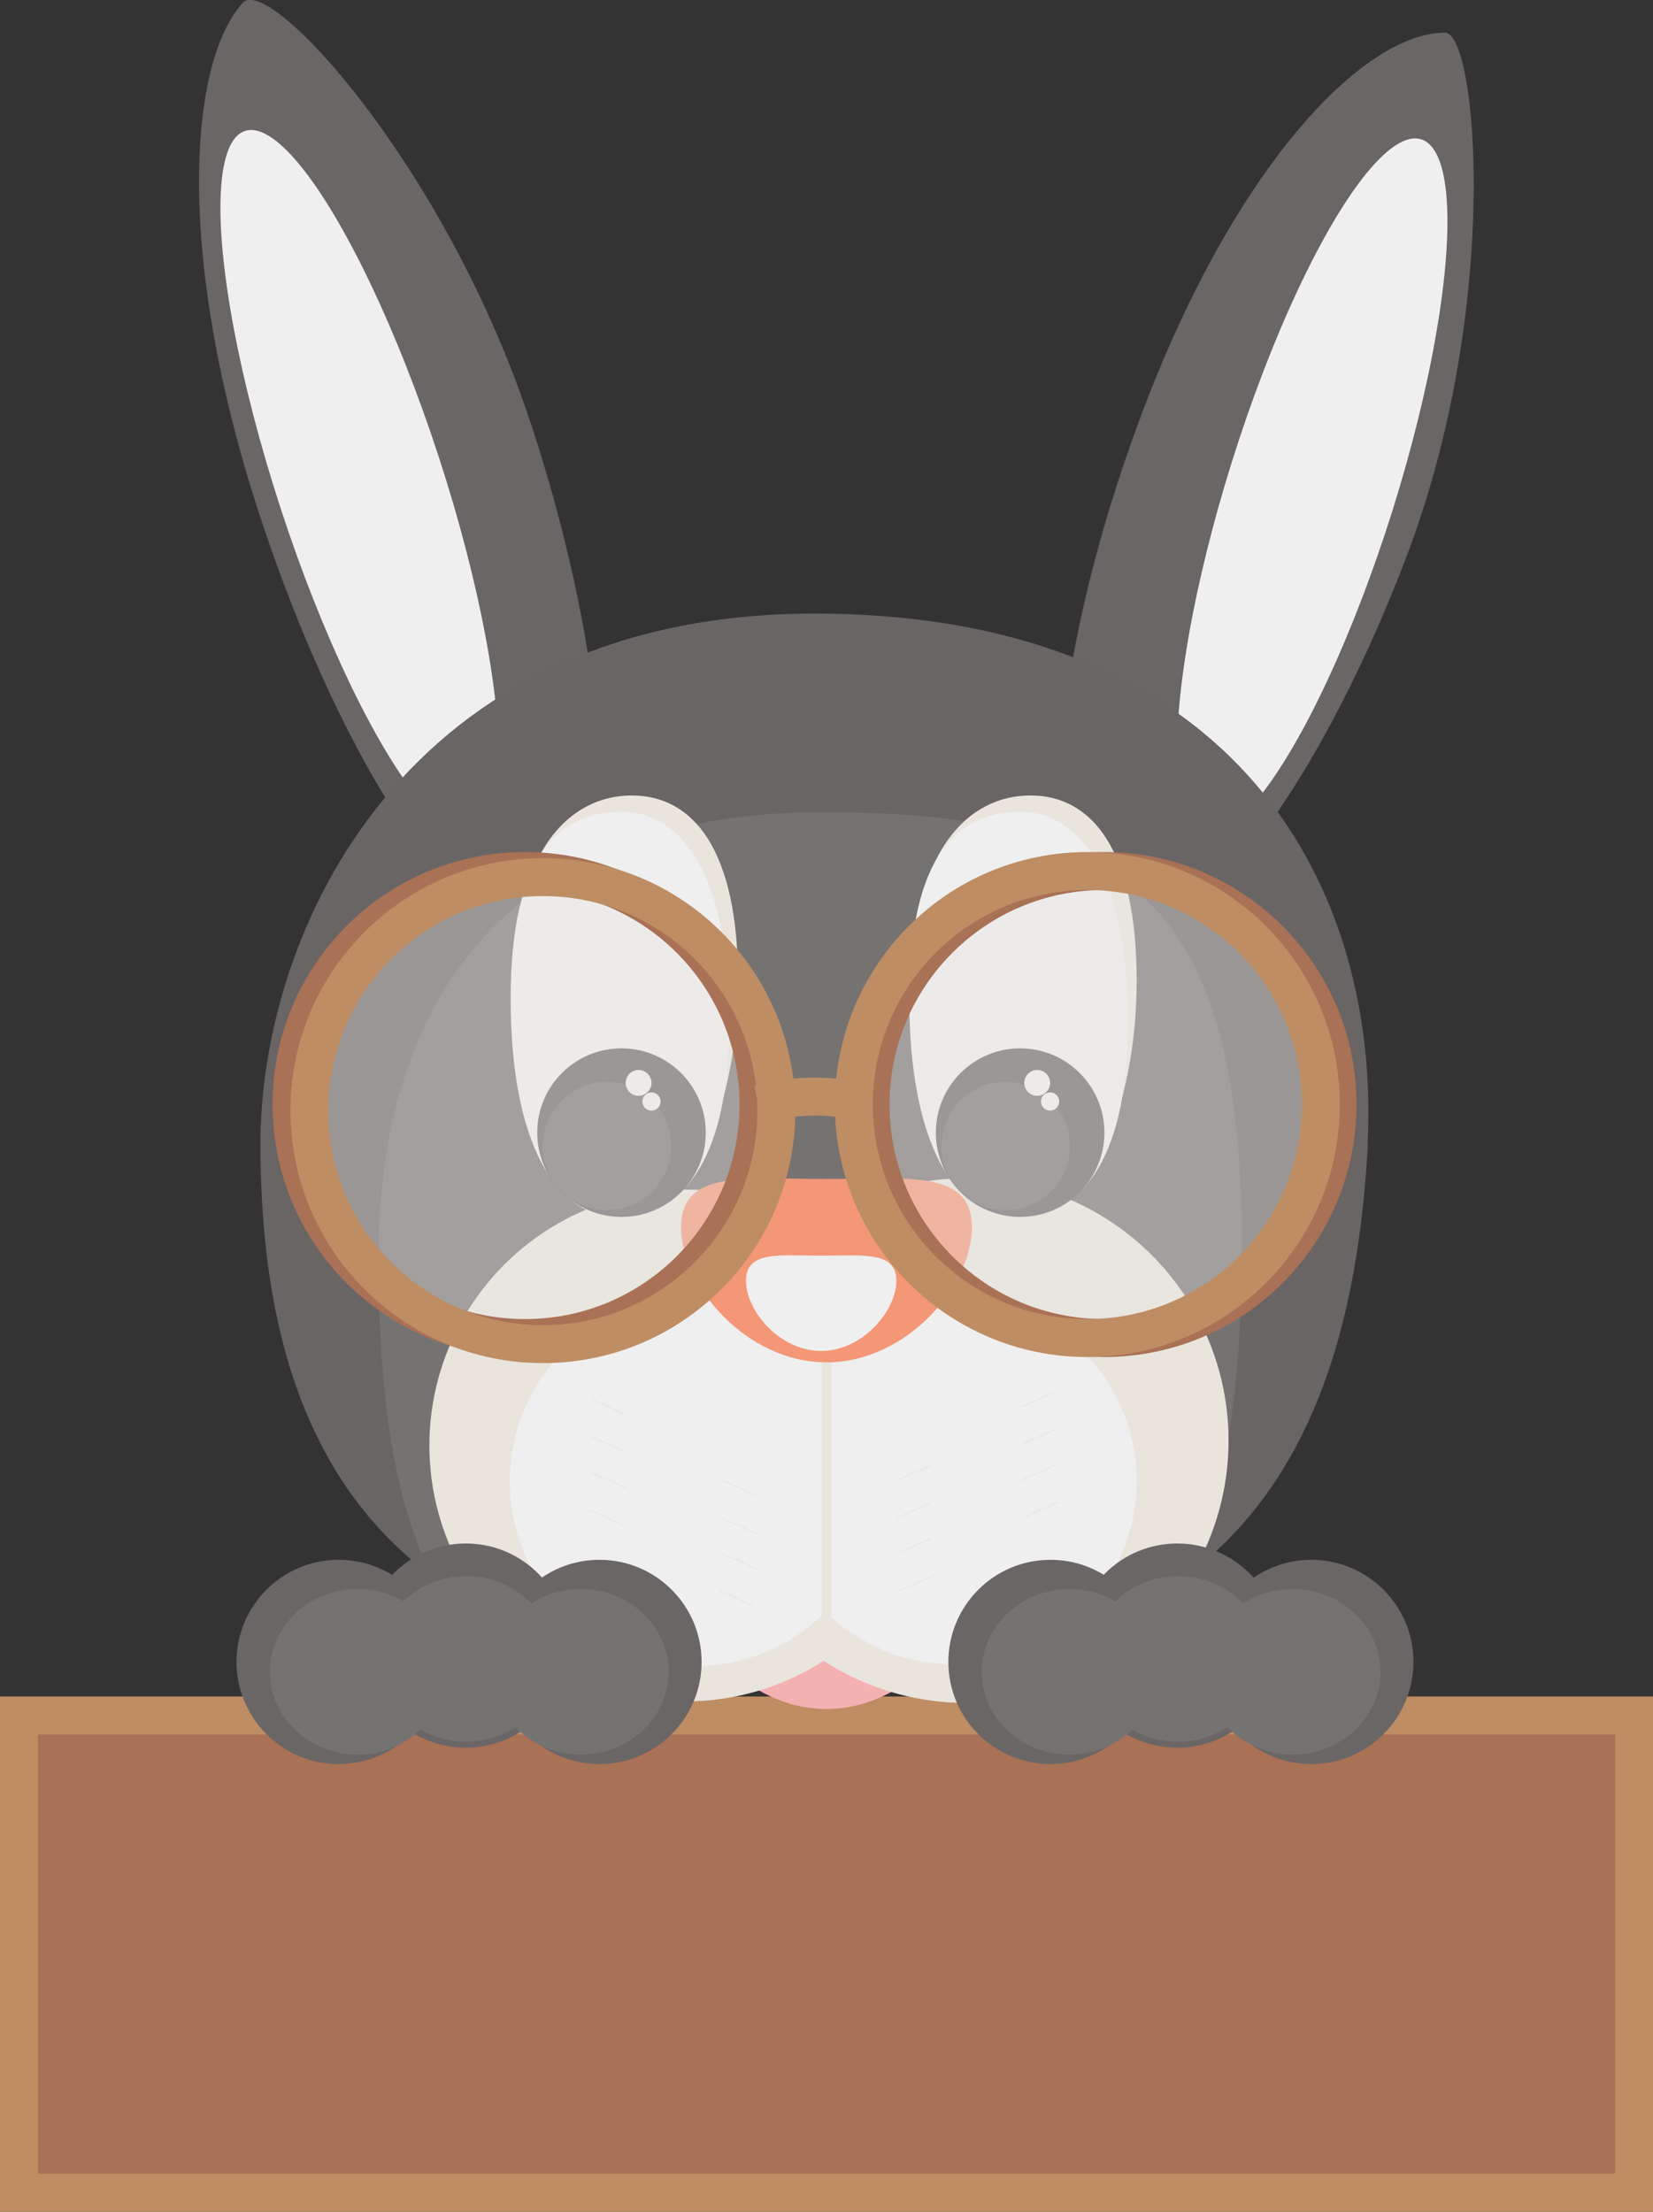 <?xml version="1.0" encoding="UTF-8"?><svg xmlns="http://www.w3.org/2000/svg" viewBox="0 0 43.54 58.25"><rect x="0" y="0" width="43.54" height="58.25" fill="#333333" stroke="none"/><defs><style>.d{fill:#6a6565;}.e{fill:#e9e5dd;}.f{fill:#f5b0b2;}.g{fill:#f39777;}.h{fill:#efefef;}.i{fill:#6b6666;}.j{fill:#757272;}.k{fill:rgba(232,228,225,.39);stroke:#a97155;}.k,.l,.m,.n{stroke-miterlimit:10;}.l{fill:#a97155;}.l,.m{stroke:#be8d63;}.m,.n{fill:none;}.n{stroke:#e9e5dd;stroke-width:.25px;}</style></defs><g id="a"/><g id="b"><g id="c"><g><rect class="l" x=".5" y="45.18" width="42.54" height="12.57"/><g><path class="i" d="M37.08,14.57c2.47-6.55,1.83-13.71,.98-13.71-2.12,0-5.51,3.46-7.98,10.02s-2.91,12.69-.98,13.71,5.51-3.46,7.98-10.02Z"/><ellipse class="h" cx="34.56" cy="12.8" rx="9.57" ry="2.21" transform="translate(11.99 41.93) rotate(-72.55)"/><path class="i" d="M14,11.21C11.78,4.41,7.1-.68,6.4,.07c-1.44,1.57-1.79,6.68,.43,13.47s5.62,11.78,7.6,11.13,1.79-6.68-.43-13.47Z"/><ellipse class="h" cx="9.47" cy="12.71" rx="2.19" ry="9.74" transform="translate(-3.47 3.56) rotate(-18.06)"/><path class="d" d="M36.03,30.13c-.49,9.2-4.51,13.99-14.68,13.99s-14.49-4.79-14.49-13.99c0-5.61,3.81-13.97,14.58-13.97,11.27,0,14.93,7.36,14.58,13.97Z"/><path class="j" d="M32.71,32.86c0,12.36-4.85,11.62-10.84,11.62s-11.9,2.17-11.9-11.33c0-7,3.57-11.76,11.72-11.76s11.02,2.48,11.02,11.47Z"/><path class="f" d="M25.6,41.45c0,1.53-1.71,3.56-3.83,3.56s-3.83-2.03-3.83-3.56,1.71-1.27,3.83-1.27,3.83-.26,3.83,1.27Z"/><circle class="e" cx="18.05" cy="38.07" r="6.74"/><circle class="e" cx="25.45" cy="37.94" r="6.91"/><circle class="h" cx="25.12" cy="39.01" r="4.82"/><circle class="h" cx="18.3" cy="39.01" r="4.87"/><path class="g" d="M25.6,32.32c0,1.53-1.71,3.56-3.83,3.56s-3.83-2.03-3.83-3.56,1.71-1.27,3.83-1.27,3.83-.26,3.83,1.27Z"/><path class="h" d="M23.61,33.73c0,.79-.89,1.85-1.98,1.85s-1.98-1.05-1.98-1.85,.89-.66,1.98-.66,1.98-.13,1.98,.66Z"/><g><path class="e" d="M19.44,25.83c0,3.44-1.32,6.22-2.95,6.22s-2.95-2.79-2.95-6.22,1.47-4.88,3.1-4.88,2.8,1.44,2.8,4.88Z"/><path class="h" d="M19.21,26.91c0,3.84-1.36,5.14-2.95,5.14s-2.81-1.91-2.81-5.75,1.33-4.92,2.92-4.92,2.84,1.68,2.84,5.53Z"/><g><circle class="i" cx="16.37" cy="29.83" r="2.22"/><circle class="j" cx="15.99" cy="30.18" r="1.69"/><circle class="h" cx="16.82" cy="28.52" r=".34"/><circle class="h" cx="17.16" cy="29.01" r=".24"/></g></g><g><path class="e" d="M29.94,25.83c0,3.44-1.32,6.22-2.95,6.22s-2.95-2.79-2.95-6.22,1.47-4.88,3.1-4.88,2.8,1.44,2.8,4.88Z"/><path class="h" d="M29.71,26.91c0,3.84-1.36,5.14-2.95,5.14s-2.81-1.91-2.81-5.75,1.33-4.92,2.92-4.92,2.84,1.68,2.84,5.53Z"/><g><circle class="i" cx="26.87" cy="29.83" r="2.22"/><circle class="j" cx="26.49" cy="30.18" r="1.69"/><circle class="h" cx="27.32" cy="28.52" r=".34"/><circle class="h" cx="27.66" cy="29.01" r=".24"/></g></g><g><circle class="i" cx="8.92" cy="43.77" r="2.69"/><circle class="i" cx="12.27" cy="43.34" r="2.69"/><circle class="i" cx="15.79" cy="43.77" r="2.69"/><g><ellipse class="j" cx="9.42" cy="44.03" rx="2.31" ry="2.18"/><ellipse class="j" cx="12.28" cy="43.69" rx="2.31" ry="2.18"/><ellipse class="j" cx="15.3" cy="44.03" rx="2.31" ry="2.18"/></g></g><g><circle class="i" cx="27.67" cy="43.77" r="2.69"/><circle class="i" cx="31.01" cy="43.34" r="2.69"/><circle class="i" cx="34.54" cy="43.77" r="2.69"/><g><ellipse class="j" cx="28.17" cy="44.03" rx="2.31" ry="2.18"/><ellipse class="j" cx="31.03" cy="43.69" rx="2.31" ry="2.18"/><ellipse class="j" cx="34.05" cy="44.03" rx="2.31" ry="2.18"/></g></g><circle class="k" cx="13.83" cy="29.09" r="6.15"/><path class="m" d="M19.98,29.09l.26-.06c.8-.2,1.64-.2,2.44,0l.26,.06"/><circle class="m" cx="14.3" cy="29.25" r="6.15"/><circle class="k" cx="29.08" cy="29.09" r="6.15"/><circle class="m" cx="28.64" cy="29.09" r="6.15"/><line class="n" x1="21.77" y1="35.88" x2="21.77" y2="43.21"/><path class="e" d="M27.78,36.65h0l-.89,.4s-.01,.01,0,.02c0,0,0,0,.01,0h0l.89-.4s.01-.01,0-.02c0,0,0,0-.01,0h0Z"/><path class="e" d="M27.78,37.64h0l-.89,.4s-.01,.01,0,.02c0,0,0,0,.01,0h0l.89-.4s.01-.01,0-.02c0,0,0,0-.01,0h0Z"/><path class="e" d="M27.78,38.58h0l-.89,.4s-.01,.01,0,.02c0,0,0,0,.01,0h0l.89-.4s.01-.01,0-.02c0,0,0,0-.01,0h0Z"/><path class="e" d="M27.87,39.55h0l-.89,.4s-.01,.01,0,.02c0,0,0,0,.01,0h0l.89-.4s.01-.01,0-.02c0,0,0,0-.01,0h0Z"/><path class="e" d="M24.5,38.58h0l-.89,.4s-.01,.01,0,.02c0,0,0,0,.01,0h0l.89-.4s.01-.01,0-.02c0,0,0,0-.01,0h0Z"/><path class="e" d="M24.5,39.57h0l-.89,.4s-.01,.01,0,.02c0,0,0,0,.01,0h0l.89-.4s.01-.01,0-.02c0,0,0,0-.01,0h0Z"/><path class="e" d="M24.5,40.51h0l-.89,.4s-.01,.01,0,.02c0,0,0,0,.01,0h0l.89-.4s.01-.01,0-.02c0,0,0,0-.01,0h0Z"/><path class="e" d="M24.59,41.48h0l-.89,.4s-.01,.01,0,.02c0,0,0,0,.01,0h0l.89-.4s.01-.01,0-.02c0,0,0,0-.01,0h0Z"/><path class="e" d="M19.04,38.98s-.01,0-.01,0c0,0,0,.02,0,.02l.89,.4h0s.01,0,.01,0c0,0,0-.02,0-.02l-.89-.4h0Z"/><path class="e" d="M19.04,39.98s-.01,0-.01,0c0,0,0,.02,0,.02l.89,.4h0s.01,0,.01,0c0,0,0-.02,0-.02l-.89-.4h0Z"/><path class="e" d="M19.04,40.91s-.01,0-.01,0c0,0,0,.02,0,.02l.89,.4h0s.01,0,.01,0c0,0,0-.02,0-.02l-.89-.4h0Z"/><path class="e" d="M18.95,41.88s-.01,0-.01,0c0,0,0,.02,0,.02l.89,.4h0s.01,0,.01,0c0,0,0-.02,0-.02l-.89-.4h0Z"/><path class="e" d="M15.59,36.84s-.01,0-.01,0c0,0,0,.02,0,.02l.89,.4h0s.01,0,.01,0c0,0,0-.02,0-.02l-.89-.4h0Z"/><path class="e" d="M15.59,37.83s-.01,0-.01,0c0,0,0,.02,0,.02l.89,.4h0s.01,0,.01,0c0,0,0-.02,0-.02l-.89-.4h0Z"/><path class="e" d="M15.59,38.77s-.01,0-.01,0c0,0,0,.02,0,.02l.89,.4h0s.01,0,.01,0c0,0,0-.02,0-.02l-.89-.4h0Z"/><path class="e" d="M15.5,39.74s-.01,0-.01,0c0,0,0,.02,0,.02l.89,.4h0s.01,0,.01,0c0,0,0-.02,0-.02l-.89-.4h0Z"/></g></g></g></g></svg>